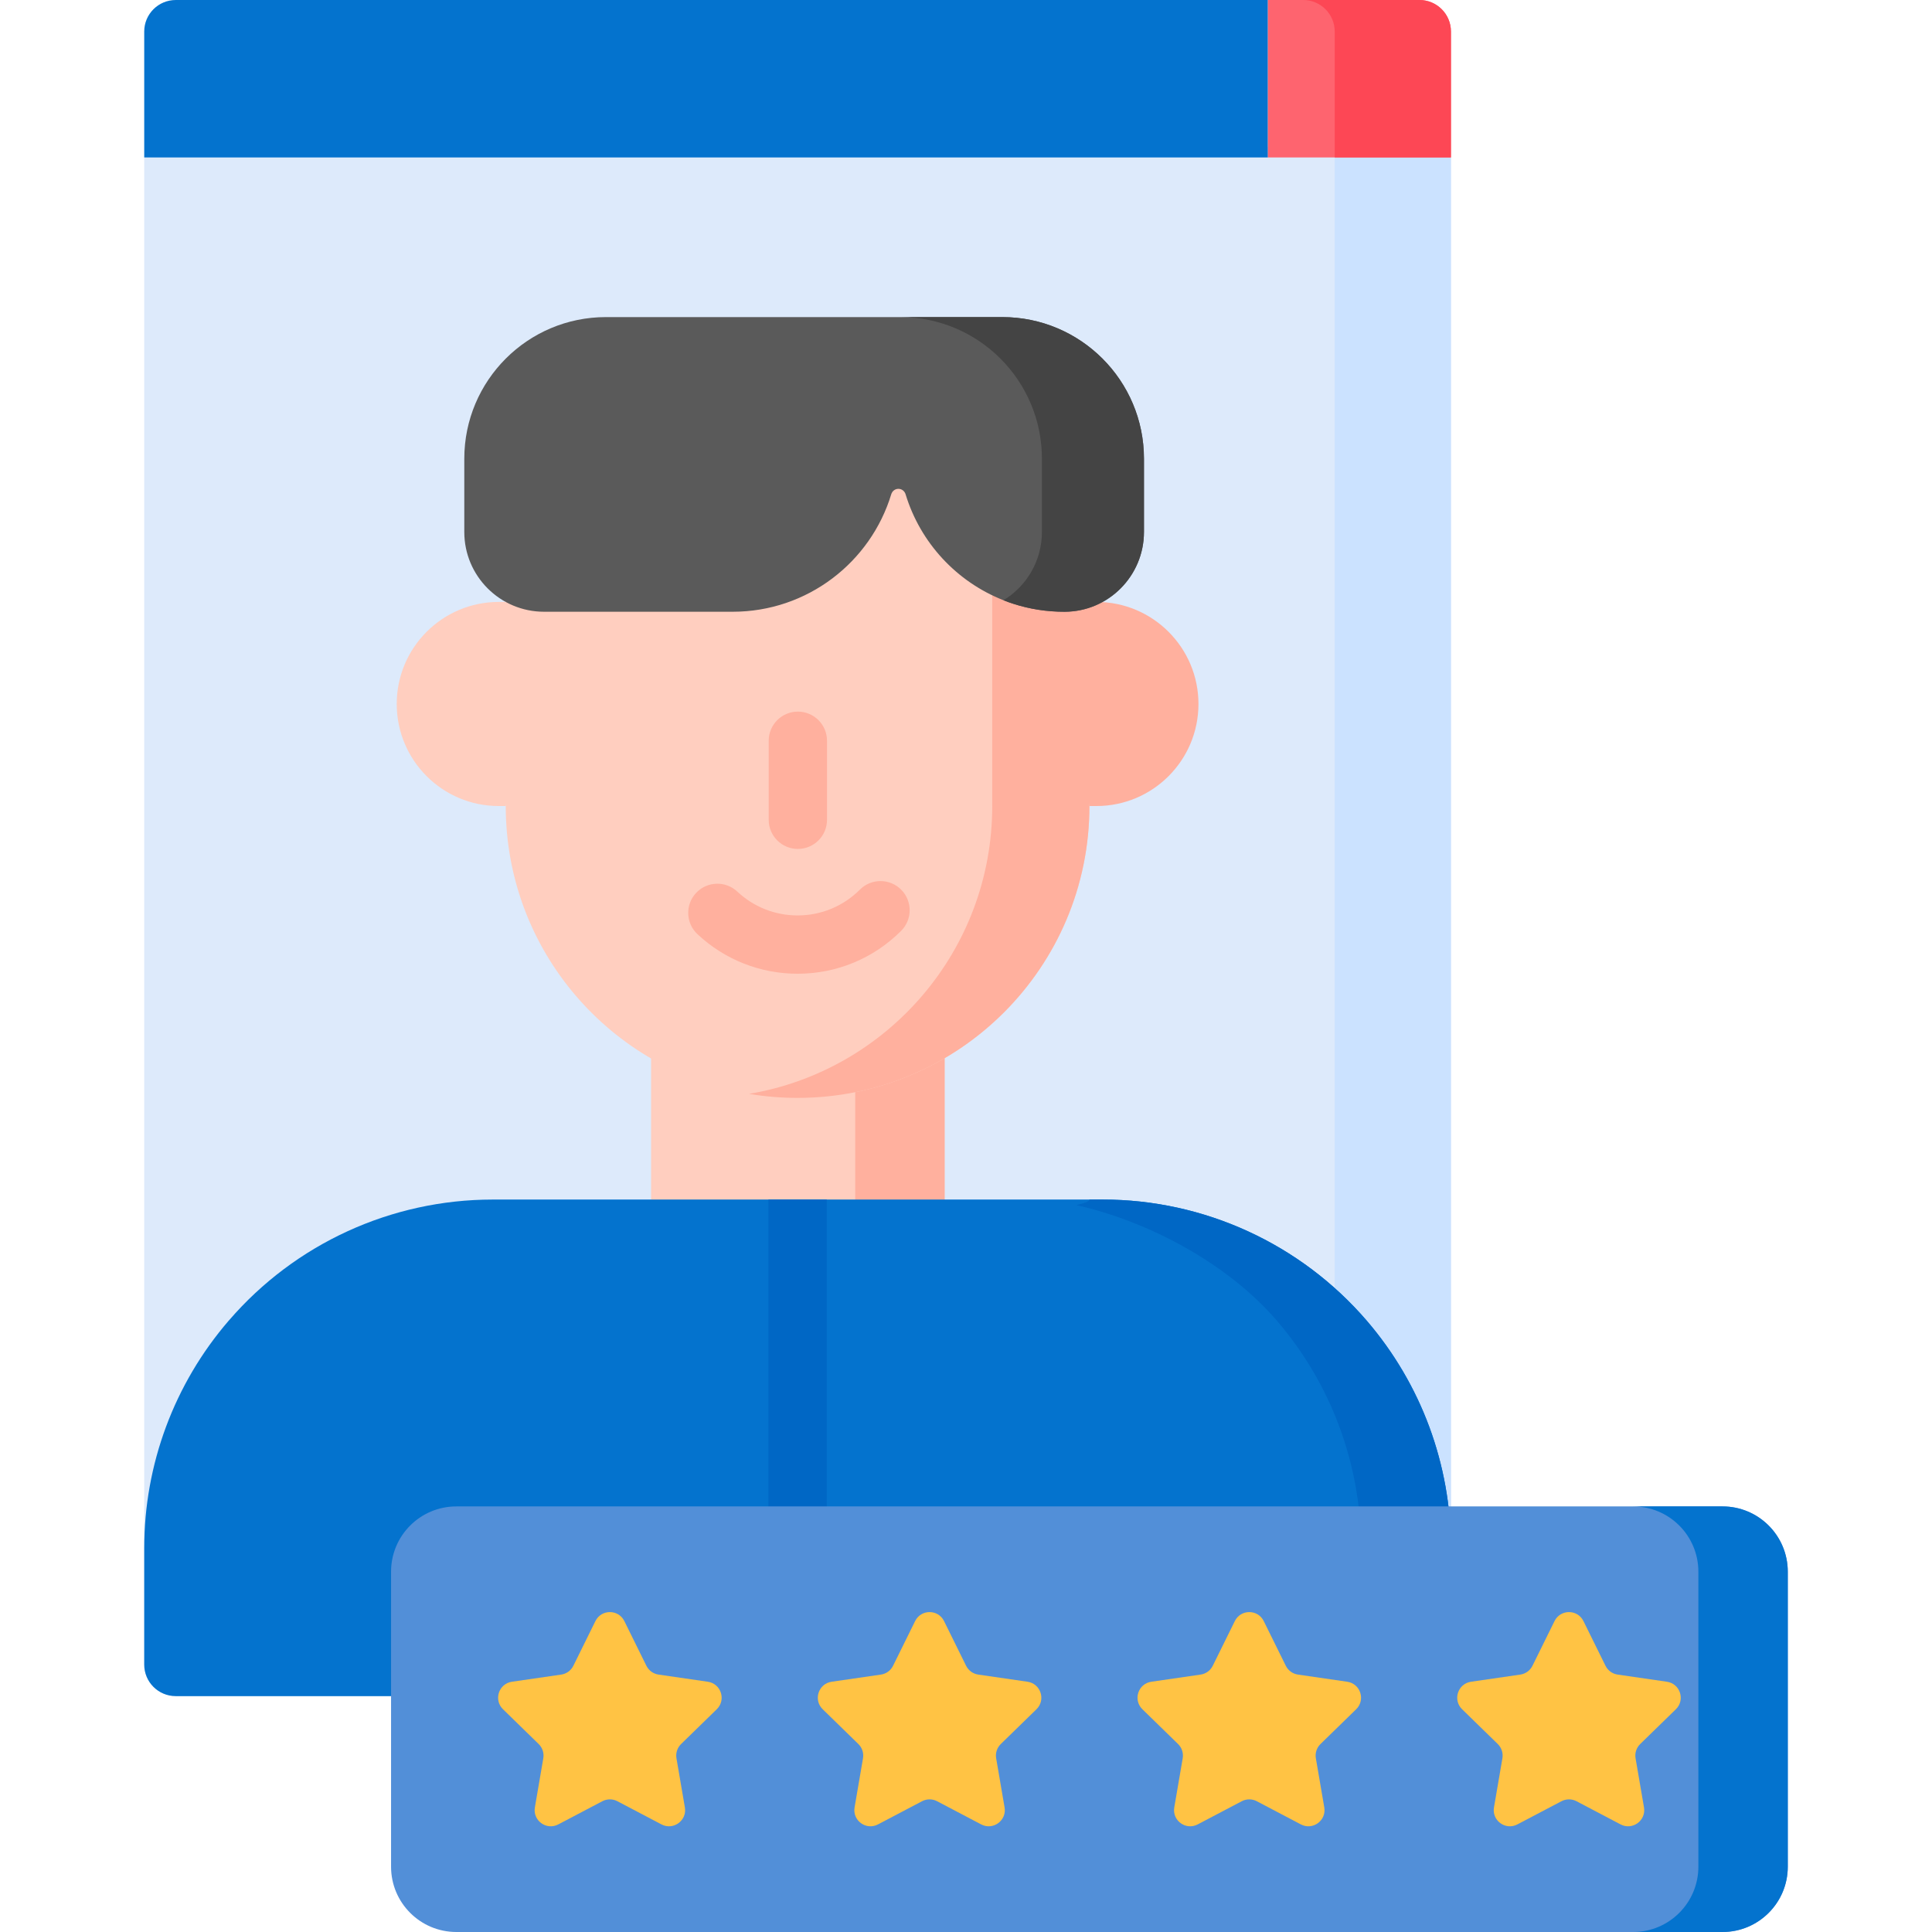 <svg id="Capa_1" enable-background="new 0 0 497 497" height="512" viewBox="0 0 497 497" width="512" xmlns="http://www.w3.org/2000/svg"><g><path d="m373.25 40.5v395.82h-328.04c-4.479 0-8.11-3.631-8.11-8.11v-387.71l168.075-9.667z" fill="#ddeafb"/><path d="m373.25 40.5v395.82h-29.9v-395.82l14.95-8.912z" fill="#cbe2ff"/><path d="m167.49 263.44h75.51v49.14h-75.51z" fill="#ffcebf"/><path d="m220 263.44h23v49.14h-23z" fill="#ffb09e"/><path d="m373.25 398.16v38.16h-328.04c-4.479 0-8.11-3.631-8.11-8.11v-29.98c0-21.47 7.71-42.23 21.73-58.49l.07-.07c17.01-19.74 41.78-31.09 67.84-31.09h3.49 150.03 3.42c26.1 0 50.91 11.39 67.93 31.18 6.98 8.13 12.4 17.37 16.06 27.26s5.58 20.43 5.58 31.14z" fill="#0473ce"/><path d="m373.25 398.16v38.16h-23.12v-38.16c0-10.71-1.92-21.25-5.58-31.14s-9.08-19.13-16.06-27.26c-12.68-14.74-33.017-25.58-51.657-29.76 0 0 3.427-.69 3.427-1.42h3.42c26.1 0 50.91 11.39 67.93 31.18 6.98 8.13 12.4 17.37 16.06 27.26s5.58 20.43 5.58 31.14z" fill="#0067c5"/><path d="m280.25 114.72v92.63c0 41.47-33.61 75.08-75.07 75.08-4.15 0-8.23-.33-12.19-.99-.1-.02-.19-.03-.29-.05-35.53-5.94-62.6-36.82-62.6-74.04v-92.63z" fill="#ffcebf"/><path d="m282.047 207.351h-1.797l-4.5-27.601 4.5-24.904h1.797c14.499 0 26.253 11.754 26.253 26.253-.001 14.498-11.755 26.252-26.253 26.252z" fill="#ffb09e"/><path d="m280.25 114.72v92.63c0 41.47-33.61 75.08-75.07 75.08-4.15 0-8.23-.33-12.19-.99-.1-.02-.19-.03-.29-.05 35.5-5.96 62.55-36.84 62.55-74.04v-92.63z" fill="#ffb09e"/><path d="m294.28 118.01v18.84c0 11.225-9.022 20.45-20.247 20.519-4.667.029-9.171-.683-13.373-2.049-.85-.27-1.69-.57-2.52-.91-12.036-4.735-21.394-14.782-25.184-27.269-.249-.819-.986-1.391-1.842-1.391-.855 0-1.592.571-1.841 1.389-5.316 17.499-21.569 30.231-40.804 30.231h-48.51c-11.333 0-20.52-9.187-20.52-20.52v-18.84c0-20.125 16.315-36.44 36.44-36.44h101.95c20.131 0 36.451 16.32 36.451 36.44z" fill="#5a5a5a"/><path d="m294.28 118.01v18.84c0 11.33-9.19 20.52-20.52 20.52-4.57 0-8.98-.71-13.1-2.05-.85-.27-1.69-.57-2.52-.91 5.93-3.6 9.89-10.12 9.89-17.56v-18.84c0-20.12-16.32-36.44-36.45-36.44h26.25c20.13 0 36.45 16.32 36.45 36.44z" fill="#444"/><path d="m128.31 207.351h1.786l4.904-26.253-4.904-26.253h-1.786c-14.499 0-26.253 11.754-26.253 26.253 0 14.499 11.754 26.253 26.253 26.253z" fill="#ffcebf"/><path d="m212.68 308.58v90.392c0 5.823-3.36 10.548-7.5 10.548-4.15 0-7.5-4.726-7.5-10.548v-90.392z" fill="#0067c5"/><path d="m459.9 404.31v75.9c0 9.27-7.52 16.79-16.79 16.79h-325.71c-9.28 0-16.8-7.52-16.8-16.79v-75.9c0-9.28 7.52-16.79 16.8-16.79h325.71c9.27 0 16.79 7.51 16.79 16.79z" fill="#528fd8"/><path d="m459.9 404.31v75.9c0 9.27-7.52 16.79-16.79 16.79h-23c9.27 0 16.79-7.52 16.79-16.79v-75.9c0-9.28-7.52-16.79-16.79-16.79h23c9.27 0 16.79 7.51 16.79 16.79z" fill="#0473ce"/><g fill="#ffc344"><path d="m154.959 463.358-11.344 5.964c-3.043 1.6-6.6-.984-6.019-4.373l2.166-12.632c.231-1.346-.215-2.719-1.193-3.672l-9.177-8.946c-2.462-2.4-1.103-6.581 2.299-7.076l12.683-1.843c1.351-.196 2.519-1.045 3.123-2.269l5.672-11.493c1.522-3.083 5.918-3.083 7.44 0l5.672 11.493c.604 1.224 1.772 2.073 3.123 2.269l12.683 1.843c3.402.494 4.761 4.676 2.299 7.076l-9.177 8.946c-.978.953-1.424 2.326-1.193 3.672l2.166 12.632c.581 3.389-2.976 5.973-6.019 4.373l-11.344-5.964c-1.208-.635-2.651-.635-3.86 0z"/><path d="m237.201 463.358-11.344 5.964c-3.043 1.6-6.6-.984-6.019-4.373l2.166-12.632c.231-1.346-.215-2.719-1.193-3.672l-9.177-8.946c-2.462-2.4-1.103-6.581 2.299-7.076l12.683-1.843c1.351-.196 2.519-1.045 3.123-2.269l5.672-11.493c1.522-3.083 5.918-3.083 7.44 0l5.672 11.493c.604 1.224 1.772 2.073 3.123 2.269l12.683 1.843c3.402.494 4.761 4.676 2.299 7.076l-9.177 8.946c-.978.953-1.424 2.326-1.193 3.672l2.166 12.632c.581 3.389-2.976 5.973-6.019 4.373l-11.344-5.964c-1.208-.635-2.652-.635-3.86 0z"/><path d="m319.443 463.358-11.344 5.964c-3.043 1.6-6.6-.984-6.019-4.373l2.166-12.632c.231-1.346-.215-2.719-1.193-3.672l-9.177-8.946c-2.462-2.4-1.103-6.581 2.299-7.076l12.683-1.843c1.351-.196 2.519-1.045 3.123-2.269l5.672-11.493c1.522-3.083 5.918-3.083 7.44 0l5.672 11.493c.604 1.224 1.772 2.073 3.123 2.269l12.683 1.843c3.402.494 4.761 4.676 2.299 7.076l-9.177 8.946c-.978.953-1.424 2.326-1.193 3.672l2.166 12.632c.581 3.389-2.976 5.973-6.019 4.373l-11.344-5.964c-1.208-.635-2.652-.635-3.86 0z"/><path d="m401.684 463.358-11.344 5.964c-3.043 1.6-6.6-.984-6.019-4.373l2.167-12.632c.231-1.346-.215-2.719-1.193-3.672l-9.177-8.946c-2.462-2.4-1.103-6.581 2.299-7.076l12.683-1.843c1.351-.196 2.519-1.045 3.123-2.269l5.672-11.493c1.522-3.083 5.918-3.083 7.44 0l5.672 11.493c.604 1.224 1.772 2.073 3.123 2.269l12.683 1.843c3.402.494 4.761 4.676 2.299 7.076l-9.177 8.946c-.978.953-1.424 2.326-1.193 3.672l2.167 12.632c.581 3.389-2.976 5.973-6.019 4.373l-11.344-5.964c-1.21-.635-2.653-.635-3.862 0z"/></g><path d="m326.167 0v40.5h-289.067v-32.39c0-4.479 3.631-8.11 8.11-8.11z" fill="#0473ce"/><path d="m373.25 8.11v32.39h-47.08v-40.5h38.97c4.479 0 8.11 3.631 8.11 8.11z" fill="#fe646f"/><path d="m373.25 8.11v32.39h-29.9v-32.39c0-4.48-3.63-8.11-8.11-8.11h29.9c4.48 0 8.11 3.63 8.11 8.11z" fill="#fd4755"/><g><path d="m205.246 218.386c-4.142 0-7.5-3.357-7.5-7.5v-20.326c0-4.143 3.358-7.5 7.5-7.5s7.5 3.357 7.5 7.5v20.326c0 4.142-3.358 7.5-7.5 7.5z" fill="#ffb09e"/></g><g><path d="m205.176 250.49c-9.61 0-18.76-3.618-25.766-10.188-3.021-2.834-3.173-7.58-.339-10.602s7.581-3.173 10.601-.34c4.214 3.953 9.72 6.13 15.504 6.13 6.055 0 11.748-2.358 16.031-6.64 2.929-2.929 7.678-2.928 10.606.001 2.929 2.929 2.928 7.678-.001 10.606-7.115 7.115-16.575 11.033-26.636 11.033z" fill="#ffb09e"/></g></g></svg>